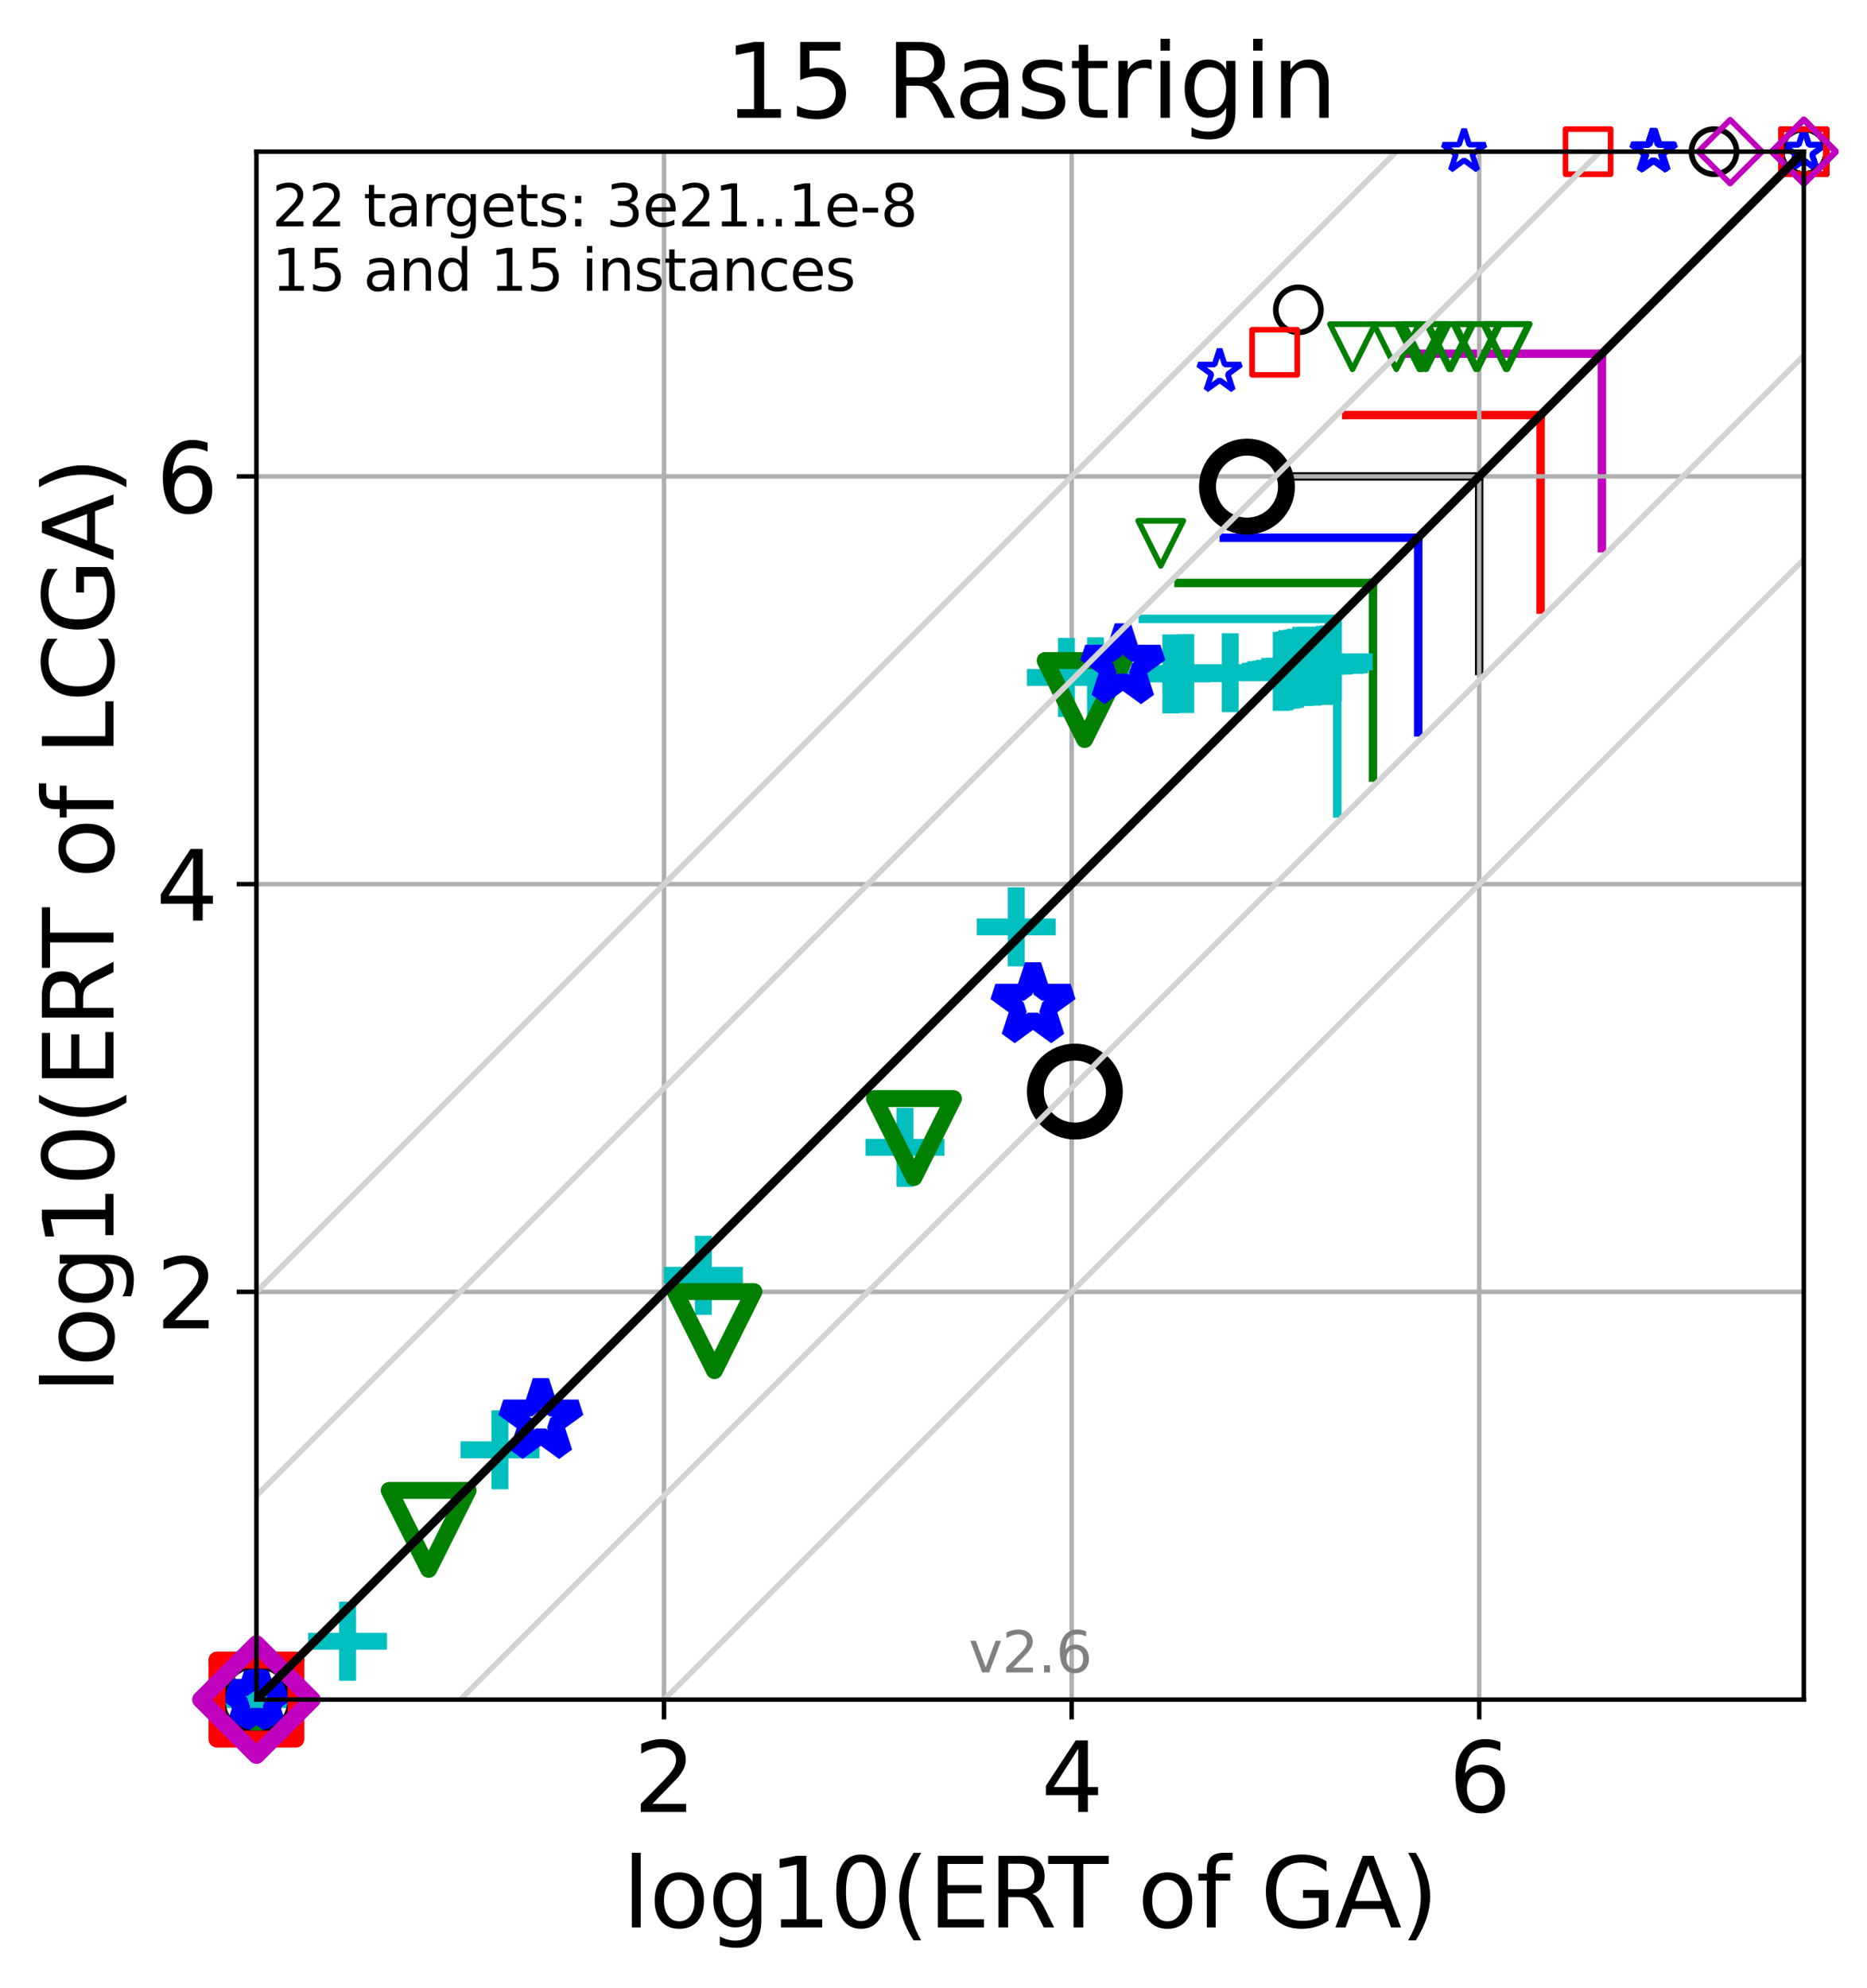 <?xml version="1.0" encoding="utf-8" standalone="no"?>
<!DOCTYPE svg PUBLIC "-//W3C//DTD SVG 1.1//EN"
  "http://www.w3.org/Graphics/SVG/1.1/DTD/svg11.dtd">
<svg xmlns:xlink="http://www.w3.org/1999/xlink" width="331.029pt" height="352.343pt" viewBox="0 0 331.029 352.343" xmlns="http://www.w3.org/2000/svg" version="1.1">
 <defs>
  <style type="text/css">*{stroke-linejoin: round; stroke-linecap: butt}</style>
 </defs>
 <g id="figure_1">
  <g id="patch_1">
   <path d="M 0 352.343 
L 331.029 352.343 
L 331.029 0 
L 0 0 
z
" style="fill: #ffffff"/>
  </g>
  <g id="axes_1">
   <g id="patch_2">
    <path d="M 45.469 301.237 
L 319.829 301.237 
L 319.829 26.877 
L 45.469 26.877 
z
" style="fill: #ffffff"/>
   </g>
   <g id="line2d_1">
    <path d="M 237.111 144.172 
L 237.111 109.692 
" clip-path="url(#p5c58dc69d6)" style="fill: none; stroke: #00bfbf; stroke-width: 1.5; stroke-linecap: square"/>
   </g>
   <g id="line2d_2">
    <path d="M 202.631 109.692 
L 237.111 109.692 
" clip-path="url(#p5c58dc69d6)" style="fill: none; stroke: #00bfbf; stroke-width: 1.5; stroke-linecap: square"/>
   </g>
   <g id="line2d_3">
    <path d="M 243.438 137.81 
L 243.438 103.329 
" clip-path="url(#p5c58dc69d6)" style="fill: none; stroke: #008000; stroke-width: 1.5; stroke-linecap: square"/>
   </g>
   <g id="line2d_4">
    <path d="M 208.958 103.329 
L 243.438 103.329 
" clip-path="url(#p5c58dc69d6)" style="fill: none; stroke: #008000; stroke-width: 1.5; stroke-linecap: square"/>
   </g>
   <g id="line2d_5">
    <path d="M 251.459 129.793 
L 251.459 95.313 
" clip-path="url(#p5c58dc69d6)" style="fill: none; stroke: #0000ff; stroke-width: 1.5; stroke-linecap: square"/>
   </g>
   <g id="line2d_6">
    <path d="M 216.979 95.313 
L 251.459 95.313 
" clip-path="url(#p5c58dc69d6)" style="fill: none; stroke: #0000ff; stroke-width: 1.5; stroke-linecap: square"/>
   </g>
   <g id="line2d_7">
    <path d="M 262.27 118.916 
L 262.27 84.436 
" clip-path="url(#p5c58dc69d6)" style="fill: none; stroke: #000000; stroke-width: 1.5; stroke-linecap: square"/>
   </g>
   <g id="line2d_8">
    <path d="M 227.79 84.436 
L 262.27 84.436 
" clip-path="url(#p5c58dc69d6)" style="fill: none; stroke: #000000; stroke-width: 1.5; stroke-linecap: square"/>
   </g>
   <g id="line2d_9">
    <path d="M 273.158 108.039 
L 273.158 73.559 
" clip-path="url(#p5c58dc69d6)" style="fill: none; stroke: #ff0000; stroke-width: 1.5; stroke-linecap: square"/>
   </g>
   <g id="line2d_10">
    <path d="M 238.678 73.559 
L 273.158 73.559 
" clip-path="url(#p5c58dc69d6)" style="fill: none; stroke: #ff0000; stroke-width: 1.5; stroke-linecap: square"/>
   </g>
   <g id="line2d_11">
    <path d="M 284.025 97.162 
L 284.025 62.681 
" clip-path="url(#p5c58dc69d6)" style="fill: none; stroke: #bf00bf; stroke-width: 1.5; stroke-linecap: square"/>
   </g>
   <g id="line2d_12">
    <path d="M 249.545 62.681 
L 284.025 62.681 
" clip-path="url(#p5c58dc69d6)" style="fill: none; stroke: #bf00bf; stroke-width: 1.5; stroke-linecap: square"/>
   </g>
   <g id="matplotlib.axis_1">
    <g id="xtick_1">
     <g id="line2d_13">
      <path d="M 117.736 301.237 
L 117.736 26.877 
" clip-path="url(#p5c58dc69d6)" style="fill: none; stroke: #b0b0b0; stroke-width: 0.8; stroke-linecap: square"/>
     </g>
     <g id="line2d_14">
      <defs>
       <path id="m29a056bf53" d="M 0 0 
L 0 3.5 
" style="stroke: #000000; stroke-width: 0.8"/>
      </defs>
      <g>
       <use xlink:href="#m29a056bf53" x="117.736" y="301.237" style="stroke: #000000; stroke-width: 0.8"/>
      </g>
     </g>
     <g id="text_1">
      <!-- 2 -->
      <g transform="translate(112.328 321.155)scale(0.17 -0.17)">
       <defs>
        <path id="DejaVuSans-32" d="M 1228 531 
L 3431 531 
L 3431 0 
L 469 0 
L 469 531 
Q 828 903 1448 1529 
Q 2069 2156 2228 2338 
Q 2531 2678 2651 2914 
Q 2772 3150 2772 3378 
Q 2772 3750 2511 3984 
Q 2250 4219 1831 4219 
Q 1534 4219 1204 4116 
Q 875 4013 500 3803 
L 500 4441 
Q 881 4594 1212 4672 
Q 1544 4750 1819 4750 
Q 2544 4750 2975 4387 
Q 3406 4025 3406 3419 
Q 3406 3131 3298 2873 
Q 3191 2616 2906 2266 
Q 2828 2175 2409 1742 
Q 1991 1309 1228 531 
z
" transform="scale(0.016)"/>
       </defs>
       <use xlink:href="#DejaVuSans-32"/>
      </g>
     </g>
    </g>
    <g id="xtick_2">
     <g id="line2d_15">
      <path d="M 190.003 301.237 
L 190.003 26.877 
" clip-path="url(#p5c58dc69d6)" style="fill: none; stroke: #b0b0b0; stroke-width: 0.8; stroke-linecap: square"/>
     </g>
     <g id="line2d_16">
      <g>
       <use xlink:href="#m29a056bf53" x="190.003" y="301.237" style="stroke: #000000; stroke-width: 0.8"/>
      </g>
     </g>
     <g id="text_2">
      <!-- 4 -->
      <g transform="translate(184.595 321.155)scale(0.17 -0.17)">
       <defs>
        <path id="DejaVuSans-34" d="M 2419 4116 
L 825 1625 
L 2419 1625 
L 2419 4116 
z
M 2253 4666 
L 3047 4666 
L 3047 1625 
L 3713 1625 
L 3713 1100 
L 3047 1100 
L 3047 0 
L 2419 0 
L 2419 1100 
L 313 1100 
L 313 1709 
L 2253 4666 
z
" transform="scale(0.016)"/>
       </defs>
       <use xlink:href="#DejaVuSans-34"/>
      </g>
     </g>
    </g>
    <g id="xtick_3">
     <g id="line2d_17">
      <path d="M 262.27 301.237 
L 262.27 26.877 
" clip-path="url(#p5c58dc69d6)" style="fill: none; stroke: #b0b0b0; stroke-width: 0.8; stroke-linecap: square"/>
     </g>
     <g id="line2d_18">
      <g>
       <use xlink:href="#m29a056bf53" x="262.27" y="301.237" style="stroke: #000000; stroke-width: 0.8"/>
      </g>
     </g>
     <g id="text_3">
      <!-- 6 -->
      <g transform="translate(256.862 321.155)scale(0.17 -0.17)">
       <defs>
        <path id="DejaVuSans-36" d="M 2113 2584 
Q 1688 2584 1439 2293 
Q 1191 2003 1191 1497 
Q 1191 994 1439 701 
Q 1688 409 2113 409 
Q 2538 409 2786 701 
Q 3034 994 3034 1497 
Q 3034 2003 2786 2293 
Q 2538 2584 2113 2584 
z
M 3366 4563 
L 3366 3988 
Q 3128 4100 2886 4159 
Q 2644 4219 2406 4219 
Q 1781 4219 1451 3797 
Q 1122 3375 1075 2522 
Q 1259 2794 1537 2939 
Q 1816 3084 2150 3084 
Q 2853 3084 3261 2657 
Q 3669 2231 3669 1497 
Q 3669 778 3244 343 
Q 2819 -91 2113 -91 
Q 1303 -91 875 529 
Q 447 1150 447 2328 
Q 447 3434 972 4092 
Q 1497 4750 2381 4750 
Q 2619 4750 2861 4703 
Q 3103 4656 3366 4563 
z
" transform="scale(0.016)"/>
       </defs>
       <use xlink:href="#DejaVuSans-36"/>
      </g>
     </g>
    </g>
    <g id="text_4">
     <!-- log10(ERT of GA) -->
     <g transform="translate(110.392 341.607)scale(0.17 -0.17)">
      <defs>
       <path id="DejaVuSans-6c" d="M 603 4863 
L 1178 4863 
L 1178 0 
L 603 0 
L 603 4863 
z
" transform="scale(0.016)"/>
       <path id="DejaVuSans-6f" d="M 1959 3097 
Q 1497 3097 1228 2736 
Q 959 2375 959 1747 
Q 959 1119 1226 758 
Q 1494 397 1959 397 
Q 2419 397 2687 759 
Q 2956 1122 2956 1747 
Q 2956 2369 2687 2733 
Q 2419 3097 1959 3097 
z
M 1959 3584 
Q 2709 3584 3137 3096 
Q 3566 2609 3566 1747 
Q 3566 888 3137 398 
Q 2709 -91 1959 -91 
Q 1206 -91 779 398 
Q 353 888 353 1747 
Q 353 2609 779 3096 
Q 1206 3584 1959 3584 
z
" transform="scale(0.016)"/>
       <path id="DejaVuSans-67" d="M 2906 1791 
Q 2906 2416 2648 2759 
Q 2391 3103 1925 3103 
Q 1463 3103 1205 2759 
Q 947 2416 947 1791 
Q 947 1169 1205 825 
Q 1463 481 1925 481 
Q 2391 481 2648 825 
Q 2906 1169 2906 1791 
z
M 3481 434 
Q 3481 -459 3084 -895 
Q 2688 -1331 1869 -1331 
Q 1566 -1331 1297 -1286 
Q 1028 -1241 775 -1147 
L 775 -588 
Q 1028 -725 1275 -790 
Q 1522 -856 1778 -856 
Q 2344 -856 2625 -561 
Q 2906 -266 2906 331 
L 2906 616 
Q 2728 306 2450 153 
Q 2172 0 1784 0 
Q 1141 0 747 490 
Q 353 981 353 1791 
Q 353 2603 747 3093 
Q 1141 3584 1784 3584 
Q 2172 3584 2450 3431 
Q 2728 3278 2906 2969 
L 2906 3500 
L 3481 3500 
L 3481 434 
z
" transform="scale(0.016)"/>
       <path id="DejaVuSans-31" d="M 794 531 
L 1825 531 
L 1825 4091 
L 703 3866 
L 703 4441 
L 1819 4666 
L 2450 4666 
L 2450 531 
L 3481 531 
L 3481 0 
L 794 0 
L 794 531 
z
" transform="scale(0.016)"/>
       <path id="DejaVuSans-30" d="M 2034 4250 
Q 1547 4250 1301 3770 
Q 1056 3291 1056 2328 
Q 1056 1369 1301 889 
Q 1547 409 2034 409 
Q 2525 409 2770 889 
Q 3016 1369 3016 2328 
Q 3016 3291 2770 3770 
Q 2525 4250 2034 4250 
z
M 2034 4750 
Q 2819 4750 3233 4129 
Q 3647 3509 3647 2328 
Q 3647 1150 3233 529 
Q 2819 -91 2034 -91 
Q 1250 -91 836 529 
Q 422 1150 422 2328 
Q 422 3509 836 4129 
Q 1250 4750 2034 4750 
z
" transform="scale(0.016)"/>
       <path id="DejaVuSans-28" d="M 1984 4856 
Q 1566 4138 1362 3434 
Q 1159 2731 1159 2009 
Q 1159 1288 1364 580 
Q 1569 -128 1984 -844 
L 1484 -844 
Q 1016 -109 783 600 
Q 550 1309 550 2009 
Q 550 2706 781 3412 
Q 1013 4119 1484 4856 
L 1984 4856 
z
" transform="scale(0.016)"/>
       <path id="DejaVuSans-45" d="M 628 4666 
L 3578 4666 
L 3578 4134 
L 1259 4134 
L 1259 2753 
L 3481 2753 
L 3481 2222 
L 1259 2222 
L 1259 531 
L 3634 531 
L 3634 0 
L 628 0 
L 628 4666 
z
" transform="scale(0.016)"/>
       <path id="DejaVuSans-52" d="M 2841 2188 
Q 3044 2119 3236 1894 
Q 3428 1669 3622 1275 
L 4263 0 
L 3584 0 
L 2988 1197 
Q 2756 1666 2539 1819 
Q 2322 1972 1947 1972 
L 1259 1972 
L 1259 0 
L 628 0 
L 628 4666 
L 2053 4666 
Q 2853 4666 3247 4331 
Q 3641 3997 3641 3322 
Q 3641 2881 3436 2590 
Q 3231 2300 2841 2188 
z
M 1259 4147 
L 1259 2491 
L 2053 2491 
Q 2509 2491 2742 2702 
Q 2975 2913 2975 3322 
Q 2975 3731 2742 3939 
Q 2509 4147 2053 4147 
L 1259 4147 
z
" transform="scale(0.016)"/>
       <path id="DejaVuSans-54" d="M -19 4666 
L 3928 4666 
L 3928 4134 
L 2272 4134 
L 2272 0 
L 1638 0 
L 1638 4134 
L -19 4134 
L -19 4666 
z
" transform="scale(0.016)"/>
       <path id="DejaVuSans-20" transform="scale(0.016)"/>
       <path id="DejaVuSans-66" d="M 2375 4863 
L 2375 4384 
L 1825 4384 
Q 1516 4384 1395 4259 
Q 1275 4134 1275 3809 
L 1275 3500 
L 2222 3500 
L 2222 3053 
L 1275 3053 
L 1275 0 
L 697 0 
L 697 3053 
L 147 3053 
L 147 3500 
L 697 3500 
L 697 3744 
Q 697 4328 969 4595 
Q 1241 4863 1831 4863 
L 2375 4863 
z
" transform="scale(0.016)"/>
       <path id="DejaVuSans-47" d="M 3809 666 
L 3809 1919 
L 2778 1919 
L 2778 2438 
L 4434 2438 
L 4434 434 
Q 4069 175 3628 42 
Q 3188 -91 2688 -91 
Q 1594 -91 976 548 
Q 359 1188 359 2328 
Q 359 3472 976 4111 
Q 1594 4750 2688 4750 
Q 3144 4750 3555 4637 
Q 3966 4525 4313 4306 
L 4313 3634 
Q 3963 3931 3569 4081 
Q 3175 4231 2741 4231 
Q 1884 4231 1454 3753 
Q 1025 3275 1025 2328 
Q 1025 1384 1454 906 
Q 1884 428 2741 428 
Q 3075 428 3337 486 
Q 3600 544 3809 666 
z
" transform="scale(0.016)"/>
       <path id="DejaVuSans-41" d="M 2188 4044 
L 1331 1722 
L 3047 1722 
L 2188 4044 
z
M 1831 4666 
L 2547 4666 
L 4325 0 
L 3669 0 
L 3244 1197 
L 1141 1197 
L 716 0 
L 50 0 
L 1831 4666 
z
" transform="scale(0.016)"/>
       <path id="DejaVuSans-29" d="M 513 4856 
L 1013 4856 
Q 1481 4119 1714 3412 
Q 1947 2706 1947 2009 
Q 1947 1309 1714 600 
Q 1481 -109 1013 -844 
L 513 -844 
Q 928 -128 1133 580 
Q 1338 1288 1338 2009 
Q 1338 2731 1133 3434 
Q 928 4138 513 4856 
z
" transform="scale(0.016)"/>
      </defs>
      <use xlink:href="#DejaVuSans-6c"/>
      <use xlink:href="#DejaVuSans-6f" x="27.783"/>
      <use xlink:href="#DejaVuSans-67" x="88.965"/>
      <use xlink:href="#DejaVuSans-31" x="152.441"/>
      <use xlink:href="#DejaVuSans-30" x="216.064"/>
      <use xlink:href="#DejaVuSans-28" x="279.688"/>
      <use xlink:href="#DejaVuSans-45" x="318.701"/>
      <use xlink:href="#DejaVuSans-52" x="381.885"/>
      <use xlink:href="#DejaVuSans-54" x="444.117"/>
      <use xlink:href="#DejaVuSans-20" x="505.201"/>
      <use xlink:href="#DejaVuSans-6f" x="536.988"/>
      <use xlink:href="#DejaVuSans-66" x="598.17"/>
      <use xlink:href="#DejaVuSans-20" x="633.375"/>
      <use xlink:href="#DejaVuSans-47" x="665.162"/>
      <use xlink:href="#DejaVuSans-41" x="742.652"/>
      <use xlink:href="#DejaVuSans-29" x="811.061"/>
     </g>
    </g>
   </g>
   <g id="matplotlib.axis_2">
    <g id="ytick_1">
     <g id="line2d_19">
      <path d="M 45.469 228.97 
L 319.829 228.97 
" clip-path="url(#p5c58dc69d6)" style="fill: none; stroke: #b0b0b0; stroke-width: 0.8; stroke-linecap: square"/>
     </g>
     <g id="line2d_20">
      <defs>
       <path id="m123ab2763f" d="M 0 0 
L -3.5 0 
" style="stroke: #000000; stroke-width: 0.8"/>
      </defs>
      <g>
       <use xlink:href="#m123ab2763f" x="45.469" y="228.97" style="stroke: #000000; stroke-width: 0.8"/>
      </g>
     </g>
     <g id="text_5">
      <!-- 2 -->
      <g transform="translate(27.653 235.429)scale(0.17 -0.17)">
       <use xlink:href="#DejaVuSans-32"/>
      </g>
     </g>
    </g>
    <g id="ytick_2">
     <g id="line2d_21">
      <path d="M 45.469 156.703 
L 319.829 156.703 
" clip-path="url(#p5c58dc69d6)" style="fill: none; stroke: #b0b0b0; stroke-width: 0.8; stroke-linecap: square"/>
     </g>
     <g id="line2d_22">
      <g>
       <use xlink:href="#m123ab2763f" x="45.469" y="156.703" style="stroke: #000000; stroke-width: 0.8"/>
      </g>
     </g>
     <g id="text_6">
      <!-- 4 -->
      <g transform="translate(27.653 163.162)scale(0.17 -0.17)">
       <use xlink:href="#DejaVuSans-34"/>
      </g>
     </g>
    </g>
    <g id="ytick_3">
     <g id="line2d_23">
      <path d="M 45.469 84.436 
L 319.829 84.436 
" clip-path="url(#p5c58dc69d6)" style="fill: none; stroke: #b0b0b0; stroke-width: 0.8; stroke-linecap: square"/>
     </g>
     <g id="line2d_24">
      <g>
       <use xlink:href="#m123ab2763f" x="45.469" y="84.436" style="stroke: #000000; stroke-width: 0.8"/>
      </g>
     </g>
     <g id="text_7">
      <!-- 6 -->
      <g transform="translate(27.653 90.895)scale(0.17 -0.17)">
       <use xlink:href="#DejaVuSans-36"/>
      </g>
     </g>
    </g>
    <g id="text_8">
     <!-- log10(ERT of LCGA) -->
     <g transform="translate(20.117 246.985)rotate(-90)scale(0.17 -0.17)">
      <defs>
       <path id="DejaVuSans-4c" d="M 628 4666 
L 1259 4666 
L 1259 531 
L 3531 531 
L 3531 0 
L 628 0 
L 628 4666 
z
" transform="scale(0.016)"/>
       <path id="DejaVuSans-43" d="M 4122 4306 
L 4122 3641 
Q 3803 3938 3442 4084 
Q 3081 4231 2675 4231 
Q 1875 4231 1450 3742 
Q 1025 3253 1025 2328 
Q 1025 1406 1450 917 
Q 1875 428 2675 428 
Q 3081 428 3442 575 
Q 3803 722 4122 1019 
L 4122 359 
Q 3791 134 3420 21 
Q 3050 -91 2638 -91 
Q 1578 -91 968 557 
Q 359 1206 359 2328 
Q 359 3453 968 4101 
Q 1578 4750 2638 4750 
Q 3056 4750 3426 4639 
Q 3797 4528 4122 4306 
z
" transform="scale(0.016)"/>
      </defs>
      <use xlink:href="#DejaVuSans-6c"/>
      <use xlink:href="#DejaVuSans-6f" x="27.783"/>
      <use xlink:href="#DejaVuSans-67" x="88.965"/>
      <use xlink:href="#DejaVuSans-31" x="152.441"/>
      <use xlink:href="#DejaVuSans-30" x="216.064"/>
      <use xlink:href="#DejaVuSans-28" x="279.688"/>
      <use xlink:href="#DejaVuSans-45" x="318.701"/>
      <use xlink:href="#DejaVuSans-52" x="381.885"/>
      <use xlink:href="#DejaVuSans-54" x="444.117"/>
      <use xlink:href="#DejaVuSans-20" x="505.201"/>
      <use xlink:href="#DejaVuSans-6f" x="536.988"/>
      <use xlink:href="#DejaVuSans-66" x="598.17"/>
      <use xlink:href="#DejaVuSans-20" x="633.375"/>
      <use xlink:href="#DejaVuSans-4c" x="665.162"/>
      <use xlink:href="#DejaVuSans-43" x="720.875"/>
      <use xlink:href="#DejaVuSans-47" x="790.699"/>
      <use xlink:href="#DejaVuSans-41" x="868.189"/>
      <use xlink:href="#DejaVuSans-29" x="936.598"/>
     </g>
    </g>
   </g>
   <g id="line2d_25">
    <defs>
     <path id="ma60e5212d4" d="M -7 0 
L 7 0 
M 0 7 
L 0 -7 
" style="stroke: #00bfbf; stroke-width: 3"/>
    </defs>
    <g>
     <use xlink:href="#ma60e5212d4" x="45.469" y="301.237" style="fill-opacity: 0; stroke: #00bfbf; stroke-width: 3"/>
     <use xlink:href="#ma60e5212d4" x="61.626" y="290.892" style="fill-opacity: 0; stroke: #00bfbf; stroke-width: 3"/>
     <use xlink:href="#ma60e5212d4" x="88.648" y="256.962" style="fill-opacity: 0; stroke: #00bfbf; stroke-width: 3"/>
     <use xlink:href="#ma60e5212d4" x="124.708" y="226.039" style="fill-opacity: 0; stroke: #00bfbf; stroke-width: 3"/>
     <use xlink:href="#ma60e5212d4" x="160.46" y="203.346" style="fill-opacity: 0; stroke: #00bfbf; stroke-width: 3"/>
     <use xlink:href="#ma60e5212d4" x="180.183" y="164.283" style="fill-opacity: 0; stroke: #00bfbf; stroke-width: 3"/>
     <use xlink:href="#ma60e5212d4" x="189.082" y="120.069" style="fill-opacity: 0; stroke: #00bfbf; stroke-width: 3"/>
     <use xlink:href="#ma60e5212d4" x="194.237" y="119.964" style="fill-opacity: 0; stroke: #00bfbf; stroke-width: 3"/>
     <use xlink:href="#ma60e5212d4" x="207.597" y="119.443" style="fill-opacity: 0; stroke: #00bfbf; stroke-width: 3"/>
     <use xlink:href="#ma60e5212d4" x="210.244" y="119.379" style="fill-opacity: 0; stroke: #00bfbf; stroke-width: 3"/>
     <use xlink:href="#ma60e5212d4" x="218.122" y="119.228" style="fill-opacity: 0; stroke: #00bfbf; stroke-width: 3"/>
     <use xlink:href="#ma60e5212d4" x="227.167" y="118.993" style="fill-opacity: 0; stroke: #00bfbf; stroke-width: 3"/>
     <use xlink:href="#ma60e5212d4" x="227.781" y="118.905" style="fill-opacity: 0; stroke: #00bfbf; stroke-width: 3"/>
     <use xlink:href="#ma60e5212d4" x="228.198" y="118.686" style="fill-opacity: 0; stroke: #00bfbf; stroke-width: 3"/>
     <use xlink:href="#ma60e5212d4" x="229.102" y="118.578" style="fill-opacity: 0; stroke: #00bfbf; stroke-width: 3"/>
     <use xlink:href="#ma60e5212d4" x="229.675" y="118.449" style="fill-opacity: 0; stroke: #00bfbf; stroke-width: 3"/>
     <use xlink:href="#ma60e5212d4" x="230.61" y="118.115" style="fill-opacity: 0; stroke: #00bfbf; stroke-width: 3"/>
     <use xlink:href="#ma60e5212d4" x="231.435" y="118.1" style="fill-opacity: 0; stroke: #00bfbf; stroke-width: 3"/>
     <use xlink:href="#ma60e5212d4" x="232.783" y="118.054" style="fill-opacity: 0; stroke: #00bfbf; stroke-width: 3"/>
     <use xlink:href="#ma60e5212d4" x="234.817" y="117.936" style="fill-opacity: 0; stroke: #00bfbf; stroke-width: 3"/>
     <use xlink:href="#ma60e5212d4" x="235.579" y="117.842" style="fill-opacity: 0; stroke: #00bfbf; stroke-width: 3"/>
     <use xlink:href="#ma60e5212d4" x="236.394" y="117.309" style="fill-opacity: 0; stroke: #00bfbf; stroke-width: 3"/>
    </g>
   </g>
   <g id="line2d_26">
    <defs>
     <path id="m1c4e9f4793" d="M -0 7 
L 7 -7 
L -7 -7 
z
" style="stroke: #008000; stroke-width: 3; stroke-linejoin: miter"/>
    </defs>
    <g>
     <use xlink:href="#m1c4e9f4793" x="45.469" y="301.237" style="fill-opacity: 0; stroke: #008000; stroke-width: 3; stroke-linejoin: miter"/>
     <use xlink:href="#m1c4e9f4793" x="76.005" y="271.156" style="fill-opacity: 0; stroke: #008000; stroke-width: 3; stroke-linejoin: miter"/>
     <use xlink:href="#m1c4e9f4793" x="126.673" y="235.925" style="fill-opacity: 0; stroke: #008000; stroke-width: 3; stroke-linejoin: miter"/>
     <use xlink:href="#m1c4e9f4793" x="162.045" y="201.707" style="fill-opacity: 0; stroke: #008000; stroke-width: 3; stroke-linejoin: miter"/>
     <use xlink:href="#m1c4e9f4793" x="192.309" y="124.074" style="fill-opacity: 0; stroke: #008000; stroke-width: 3; stroke-linejoin: miter"/>
    </g>
   </g>
   <g id="line2d_27">
    <defs>
     <path id="ma30e788aaa" d="M -0 4 
L 4 -4 
L -4 -4 
z
" style="stroke: #008000; stroke-linejoin: miter"/>
    </defs>
    <g>
     <use xlink:href="#ma30e788aaa" x="205.811" y="96.299" style="fill-opacity: 0; stroke: #008000; stroke-linejoin: miter"/>
     <use xlink:href="#ma30e788aaa" x="239.81" y="61.451" style="fill-opacity: 0; stroke: #008000; stroke-linejoin: miter"/>
     <use xlink:href="#ma30e788aaa" x="247.59" y="61.451" style="fill-opacity: 0; stroke: #008000; stroke-linejoin: miter"/>
     <use xlink:href="#ma30e788aaa" x="251.644" y="61.441" style="fill-opacity: 0; stroke: #008000; stroke-linejoin: miter"/>
     <use xlink:href="#ma30e788aaa" x="251.773" y="61.439" style="fill-opacity: 0; stroke: #008000; stroke-linejoin: miter"/>
     <use xlink:href="#ma30e788aaa" x="252.028" y="61.435" style="fill-opacity: 0; stroke: #008000; stroke-linejoin: miter"/>
     <use xlink:href="#ma30e788aaa" x="252.177" y="61.435" style="fill-opacity: 0; stroke: #008000; stroke-linejoin: miter"/>
     <use xlink:href="#ma30e788aaa" x="252.716" y="61.43" style="fill-opacity: 0; stroke: #008000; stroke-linejoin: miter"/>
     <use xlink:href="#ma30e788aaa" x="252.908" y="61.43" style="fill-opacity: 0; stroke: #008000; stroke-linejoin: miter"/>
     <use xlink:href="#ma30e788aaa" x="256.925" y="61.43" style="fill-opacity: 0; stroke: #008000; stroke-linejoin: miter"/>
     <use xlink:href="#ma30e788aaa" x="257.262" y="61.428" style="fill-opacity: 0; stroke: #008000; stroke-linejoin: miter"/>
     <use xlink:href="#ma30e788aaa" x="261.671" y="61.428" style="fill-opacity: 0; stroke: #008000; stroke-linejoin: miter"/>
     <use xlink:href="#ma30e788aaa" x="262.022" y="61.428" style="fill-opacity: 0; stroke: #008000; stroke-linejoin: miter"/>
     <use xlink:href="#ma30e788aaa" x="266.977" y="61.428" style="fill-opacity: 0; stroke: #008000; stroke-linejoin: miter"/>
     <use xlink:href="#ma30e788aaa" x="267.063" y="61.428" style="fill-opacity: 0; stroke: #008000; stroke-linejoin: miter"/>
     <use xlink:href="#ma30e788aaa" x="267.123" y="61.425" style="fill-opacity: 0; stroke: #008000; stroke-linejoin: miter"/>
     <use xlink:href="#ma30e788aaa" x="267.248" y="61.425" style="fill-opacity: 0; stroke: #008000; stroke-linejoin: miter"/>
    </g>
   </g>
   <g id="line2d_28">
    <defs>
     <path id="m1610cfafc4" d="M 0 -7 
L -1.572 -2.163 
L -6.657 -2.163 
L -2.543 0.826 
L -4.114 5.663 
L -0 2.674 
L 4.114 5.663 
L 2.543 0.826 
L 6.657 -2.163 
L 1.572 -2.163 
z
" style="stroke: #0000ff; stroke-width: 3; stroke-linejoin: bevel"/>
    </defs>
    <g>
     <use xlink:href="#m1610cfafc4" x="45.469" y="301.237" style="fill-opacity: 0; stroke: #0000ff; stroke-width: 3; stroke-linejoin: bevel"/>
     <use xlink:href="#m1610cfafc4" x="95.898" y="251.718" style="fill-opacity: 0; stroke: #0000ff; stroke-width: 3; stroke-linejoin: bevel"/>
     <use xlink:href="#m1610cfafc4" x="183.155" y="178.022" style="fill-opacity: 0; stroke: #0000ff; stroke-width: 3; stroke-linejoin: bevel"/>
     <use xlink:href="#m1610cfafc4" x="199.083" y="117.935" style="fill-opacity: 0; stroke: #0000ff; stroke-width: 3; stroke-linejoin: bevel"/>
    </g>
   </g>
   <g id="line2d_29">
    <defs>
     <path id="me91ae52d91" d="M 0 -4 
L -0.898 -1.236 
L -3.804 -1.236 
L -1.453 0.472 
L -2.351 3.236 
L -0 1.528 
L 2.351 3.236 
L 1.453 0.472 
L 3.804 -1.236 
L 0.898 -1.236 
z
" style="stroke: #0000ff; stroke-linejoin: bevel"/>
    </defs>
    <g>
     <use xlink:href="#me91ae52d91" x="216.245" y="65.85" style="fill-opacity: 0; stroke: #0000ff; stroke-linejoin: bevel"/>
    </g>
   </g>
   <g id="line2d_30">
    <g>
     <use xlink:href="#me91ae52d91" x="259.591" y="26.877" style="fill-opacity: 0; stroke: #0000ff; stroke-linejoin: bevel"/>
     <use xlink:href="#me91ae52d91" x="293.023" y="26.877" style="fill-opacity: 0; stroke: #0000ff; stroke-linejoin: bevel"/>
     <use xlink:href="#me91ae52d91" x="293.038" y="26.877" style="fill-opacity: 0; stroke: #0000ff; stroke-linejoin: bevel"/>
     <use xlink:href="#me91ae52d91" x="293.071" y="26.877" style="fill-opacity: 0; stroke: #0000ff; stroke-linejoin: bevel"/>
     <use xlink:href="#me91ae52d91" x="293.085" y="26.877" style="fill-opacity: 0; stroke: #0000ff; stroke-linejoin: bevel"/>
     <use xlink:href="#me91ae52d91" x="293.097" y="26.877" style="fill-opacity: 0; stroke: #0000ff; stroke-linejoin: bevel"/>
     <use xlink:href="#me91ae52d91" x="293.102" y="26.877" style="fill-opacity: 0; stroke: #0000ff; stroke-linejoin: bevel"/>
     <use xlink:href="#me91ae52d91" x="293.127" y="26.877" style="fill-opacity: 0; stroke: #0000ff; stroke-linejoin: bevel"/>
     <use xlink:href="#me91ae52d91" x="293.152" y="26.877" style="fill-opacity: 0; stroke: #0000ff; stroke-linejoin: bevel"/>
     <use xlink:href="#me91ae52d91" x="293.163" y="26.877" style="fill-opacity: 0; stroke: #0000ff; stroke-linejoin: bevel"/>
     <use xlink:href="#me91ae52d91" x="293.188" y="26.877" style="fill-opacity: 0; stroke: #0000ff; stroke-linejoin: bevel"/>
     <use xlink:href="#me91ae52d91" x="293.194" y="26.877" style="fill-opacity: 0; stroke: #0000ff; stroke-linejoin: bevel"/>
     <use xlink:href="#me91ae52d91" x="293.226" y="26.877" style="fill-opacity: 0; stroke: #0000ff; stroke-linejoin: bevel"/>
     <use xlink:href="#me91ae52d91" x="293.399" y="26.877" style="fill-opacity: 0; stroke: #0000ff; stroke-linejoin: bevel"/>
    </g>
   </g>
   <g id="line2d_31">
    <g>
     <use xlink:href="#me91ae52d91" x="319.829" y="26.877" style="fill-opacity: 0; stroke: #0000ff; stroke-linejoin: bevel"/>
     <use xlink:href="#me91ae52d91" x="319.829" y="26.877" style="fill-opacity: 0; stroke: #0000ff; stroke-linejoin: bevel"/>
     <use xlink:href="#me91ae52d91" x="319.829" y="26.877" style="fill-opacity: 0; stroke: #0000ff; stroke-linejoin: bevel"/>
    </g>
   </g>
   <g id="line2d_32">
    <defs>
     <path id="mdd1d7b4bbd" d="M 0 7 
C 1.856 7 3.637 6.262 4.95 4.95 
C 6.262 3.637 7 1.856 7 0 
C 7 -1.856 6.262 -3.637 4.95 -4.95 
C 3.637 -6.262 1.856 -7 0 -7 
C -1.856 -7 -3.637 -6.262 -4.95 -4.95 
C -6.262 -3.637 -7 -1.856 -7 0 
C -7 1.856 -6.262 3.637 -4.95 4.95 
C -3.637 6.262 -1.856 7 0 7 
z
" style="stroke: #000000; stroke-width: 3"/>
    </defs>
    <g>
     <use xlink:href="#mdd1d7b4bbd" x="45.469" y="301.237" style="fill-opacity: 0; stroke: #000000; stroke-width: 3"/>
     <use xlink:href="#mdd1d7b4bbd" x="190.579" y="193.466" style="fill-opacity: 0; stroke: #000000; stroke-width: 3"/>
     <use xlink:href="#mdd1d7b4bbd" x="221.094" y="86.248" style="fill-opacity: 0; stroke: #000000; stroke-width: 3"/>
    </g>
   </g>
   <g id="line2d_33">
    <defs>
     <path id="m978104a146" d="M 0 4 
C 1.061 4 2.078 3.579 2.828 2.828 
C 3.579 2.078 4 1.061 4 0 
C 4 -1.061 3.579 -2.078 2.828 -2.828 
C 2.078 -3.579 1.061 -4 0 -4 
C -1.061 -4 -2.078 -3.579 -2.828 -2.828 
C -3.579 -2.078 -4 -1.061 -4 0 
C -4 1.061 -3.579 2.078 -2.828 2.828 
C -2.078 3.579 -1.061 4 0 4 
z
" style="stroke: #000000"/>
    </defs>
    <g>
     <use xlink:href="#m978104a146" x="230.208" y="54.912" style="fill-opacity: 0; stroke: #000000"/>
    </g>
   </g>
   <g id="line2d_34">
    <g>
     <use xlink:href="#m978104a146" x="303.902" y="26.877" style="fill-opacity: 0; stroke: #000000"/>
    </g>
   </g>
   <g id="line2d_35">
    <g>
     <use xlink:href="#m978104a146" x="319.829" y="26.877" style="fill-opacity: 0; stroke: #000000"/>
     <use xlink:href="#m978104a146" x="319.829" y="26.877" style="fill-opacity: 0; stroke: #000000"/>
     <use xlink:href="#m978104a146" x="319.829" y="26.877" style="fill-opacity: 0; stroke: #000000"/>
     <use xlink:href="#m978104a146" x="319.829" y="26.877" style="fill-opacity: 0; stroke: #000000"/>
     <use xlink:href="#m978104a146" x="319.829" y="26.877" style="fill-opacity: 0; stroke: #000000"/>
     <use xlink:href="#m978104a146" x="319.829" y="26.877" style="fill-opacity: 0; stroke: #000000"/>
     <use xlink:href="#m978104a146" x="319.829" y="26.877" style="fill-opacity: 0; stroke: #000000"/>
     <use xlink:href="#m978104a146" x="319.829" y="26.877" style="fill-opacity: 0; stroke: #000000"/>
     <use xlink:href="#m978104a146" x="319.829" y="26.877" style="fill-opacity: 0; stroke: #000000"/>
     <use xlink:href="#m978104a146" x="319.829" y="26.877" style="fill-opacity: 0; stroke: #000000"/>
     <use xlink:href="#m978104a146" x="319.829" y="26.877" style="fill-opacity: 0; stroke: #000000"/>
     <use xlink:href="#m978104a146" x="319.829" y="26.877" style="fill-opacity: 0; stroke: #000000"/>
     <use xlink:href="#m978104a146" x="319.829" y="26.877" style="fill-opacity: 0; stroke: #000000"/>
     <use xlink:href="#m978104a146" x="319.829" y="26.877" style="fill-opacity: 0; stroke: #000000"/>
     <use xlink:href="#m978104a146" x="319.829" y="26.877" style="fill-opacity: 0; stroke: #000000"/>
     <use xlink:href="#m978104a146" x="319.829" y="26.877" style="fill-opacity: 0; stroke: #000000"/>
     <use xlink:href="#m978104a146" x="319.829" y="26.877" style="fill-opacity: 0; stroke: #000000"/>
    </g>
   </g>
   <g id="line2d_36">
    <defs>
     <path id="m4cb1ba0d7f" d="M -7 7 
L 7 7 
L 7 -7 
L -7 -7 
z
" style="stroke: #ff0000; stroke-width: 3; stroke-linejoin: miter"/>
    </defs>
    <g>
     <use xlink:href="#m4cb1ba0d7f" x="45.469" y="301.237" style="fill-opacity: 0; stroke: #ff0000; stroke-width: 3; stroke-linejoin: miter"/>
    </g>
   </g>
   <g id="line2d_37">
    <defs>
     <path id="m09a94efc20" d="M -4 4 
L 4 4 
L 4 -4 
L -4 -4 
z
" style="stroke: #ff0000; stroke-linejoin: miter"/>
    </defs>
    <g>
     <use xlink:href="#m09a94efc20" x="226.007" y="62.441" style="fill-opacity: 0; stroke: #ff0000; stroke-linejoin: miter"/>
    </g>
   </g>
   <g id="line2d_38">
    <g>
     <use xlink:href="#m09a94efc20" x="281.571" y="26.877" style="fill-opacity: 0; stroke: #ff0000; stroke-linejoin: miter"/>
    </g>
   </g>
   <g id="line2d_39">
    <g>
     <use xlink:href="#m09a94efc20" x="319.829" y="26.877" style="fill-opacity: 0; stroke: #ff0000; stroke-linejoin: miter"/>
     <use xlink:href="#m09a94efc20" x="319.829" y="26.877" style="fill-opacity: 0; stroke: #ff0000; stroke-linejoin: miter"/>
     <use xlink:href="#m09a94efc20" x="319.829" y="26.877" style="fill-opacity: 0; stroke: #ff0000; stroke-linejoin: miter"/>
     <use xlink:href="#m09a94efc20" x="319.829" y="26.877" style="fill-opacity: 0; stroke: #ff0000; stroke-linejoin: miter"/>
     <use xlink:href="#m09a94efc20" x="319.829" y="26.877" style="fill-opacity: 0; stroke: #ff0000; stroke-linejoin: miter"/>
     <use xlink:href="#m09a94efc20" x="319.829" y="26.877" style="fill-opacity: 0; stroke: #ff0000; stroke-linejoin: miter"/>
     <use xlink:href="#m09a94efc20" x="319.829" y="26.877" style="fill-opacity: 0; stroke: #ff0000; stroke-linejoin: miter"/>
     <use xlink:href="#m09a94efc20" x="319.829" y="26.877" style="fill-opacity: 0; stroke: #ff0000; stroke-linejoin: miter"/>
     <use xlink:href="#m09a94efc20" x="319.829" y="26.877" style="fill-opacity: 0; stroke: #ff0000; stroke-linejoin: miter"/>
     <use xlink:href="#m09a94efc20" x="319.829" y="26.877" style="fill-opacity: 0; stroke: #ff0000; stroke-linejoin: miter"/>
     <use xlink:href="#m09a94efc20" x="319.829" y="26.877" style="fill-opacity: 0; stroke: #ff0000; stroke-linejoin: miter"/>
     <use xlink:href="#m09a94efc20" x="319.829" y="26.877" style="fill-opacity: 0; stroke: #ff0000; stroke-linejoin: miter"/>
     <use xlink:href="#m09a94efc20" x="319.829" y="26.877" style="fill-opacity: 0; stroke: #ff0000; stroke-linejoin: miter"/>
     <use xlink:href="#m09a94efc20" x="319.829" y="26.877" style="fill-opacity: 0; stroke: #ff0000; stroke-linejoin: miter"/>
     <use xlink:href="#m09a94efc20" x="319.829" y="26.877" style="fill-opacity: 0; stroke: #ff0000; stroke-linejoin: miter"/>
     <use xlink:href="#m09a94efc20" x="319.829" y="26.877" style="fill-opacity: 0; stroke: #ff0000; stroke-linejoin: miter"/>
     <use xlink:href="#m09a94efc20" x="319.829" y="26.877" style="fill-opacity: 0; stroke: #ff0000; stroke-linejoin: miter"/>
     <use xlink:href="#m09a94efc20" x="319.829" y="26.877" style="fill-opacity: 0; stroke: #ff0000; stroke-linejoin: miter"/>
     <use xlink:href="#m09a94efc20" x="319.829" y="26.877" style="fill-opacity: 0; stroke: #ff0000; stroke-linejoin: miter"/>
    </g>
   </g>
   <g id="line2d_40">
    <defs>
     <path id="m7ca6ef613c" d="M 0 9.899 
L 9.899 0 
L 0 -9.899 
L -9.899 0 
z
" style="stroke: #bf00bf; stroke-width: 3; stroke-linejoin: miter"/>
    </defs>
    <g>
     <use xlink:href="#m7ca6ef613c" x="45.469" y="301.237" style="fill-opacity: 0; stroke: #bf00bf; stroke-width: 3; stroke-linejoin: miter"/>
    </g>
   </g>
   <g id="line2d_41">
    <defs>
     <path id="ma98f8e6c7c" d="M 0 5.657 
L 5.657 0 
L 0 -5.657 
L -5.657 0 
z
" style="stroke: #bf00bf; stroke-linejoin: miter"/>
    </defs>
    <g>
     <use xlink:href="#ma98f8e6c7c" x="306.764" y="26.877" style="fill-opacity: 0; stroke: #bf00bf; stroke-linejoin: miter"/>
    </g>
   </g>
   <g id="line2d_42">
    <g>
     <use xlink:href="#ma98f8e6c7c" x="319.829" y="26.877" style="fill-opacity: 0; stroke: #bf00bf; stroke-linejoin: miter"/>
     <use xlink:href="#ma98f8e6c7c" x="319.829" y="26.877" style="fill-opacity: 0; stroke: #bf00bf; stroke-linejoin: miter"/>
     <use xlink:href="#ma98f8e6c7c" x="319.829" y="26.877" style="fill-opacity: 0; stroke: #bf00bf; stroke-linejoin: miter"/>
     <use xlink:href="#ma98f8e6c7c" x="319.829" y="26.877" style="fill-opacity: 0; stroke: #bf00bf; stroke-linejoin: miter"/>
     <use xlink:href="#ma98f8e6c7c" x="319.829" y="26.877" style="fill-opacity: 0; stroke: #bf00bf; stroke-linejoin: miter"/>
     <use xlink:href="#ma98f8e6c7c" x="319.829" y="26.877" style="fill-opacity: 0; stroke: #bf00bf; stroke-linejoin: miter"/>
     <use xlink:href="#ma98f8e6c7c" x="319.829" y="26.877" style="fill-opacity: 0; stroke: #bf00bf; stroke-linejoin: miter"/>
     <use xlink:href="#ma98f8e6c7c" x="319.829" y="26.877" style="fill-opacity: 0; stroke: #bf00bf; stroke-linejoin: miter"/>
     <use xlink:href="#ma98f8e6c7c" x="319.829" y="26.877" style="fill-opacity: 0; stroke: #bf00bf; stroke-linejoin: miter"/>
     <use xlink:href="#ma98f8e6c7c" x="319.829" y="26.877" style="fill-opacity: 0; stroke: #bf00bf; stroke-linejoin: miter"/>
     <use xlink:href="#ma98f8e6c7c" x="319.829" y="26.877" style="fill-opacity: 0; stroke: #bf00bf; stroke-linejoin: miter"/>
     <use xlink:href="#ma98f8e6c7c" x="319.829" y="26.877" style="fill-opacity: 0; stroke: #bf00bf; stroke-linejoin: miter"/>
     <use xlink:href="#ma98f8e6c7c" x="319.829" y="26.877" style="fill-opacity: 0; stroke: #bf00bf; stroke-linejoin: miter"/>
     <use xlink:href="#ma98f8e6c7c" x="319.829" y="26.877" style="fill-opacity: 0; stroke: #bf00bf; stroke-linejoin: miter"/>
     <use xlink:href="#ma98f8e6c7c" x="319.829" y="26.877" style="fill-opacity: 0; stroke: #bf00bf; stroke-linejoin: miter"/>
     <use xlink:href="#ma98f8e6c7c" x="319.829" y="26.877" style="fill-opacity: 0; stroke: #bf00bf; stroke-linejoin: miter"/>
     <use xlink:href="#ma98f8e6c7c" x="319.829" y="26.877" style="fill-opacity: 0; stroke: #bf00bf; stroke-linejoin: miter"/>
     <use xlink:href="#ma98f8e6c7c" x="319.829" y="26.877" style="fill-opacity: 0; stroke: #bf00bf; stroke-linejoin: miter"/>
     <use xlink:href="#ma98f8e6c7c" x="319.829" y="26.877" style="fill-opacity: 0; stroke: #bf00bf; stroke-linejoin: miter"/>
     <use xlink:href="#ma98f8e6c7c" x="319.829" y="26.877" style="fill-opacity: 0; stroke: #bf00bf; stroke-linejoin: miter"/>
    </g>
   </g>
   <g id="line2d_43">
    <path d="M 45.469 301.237 
L 319.829 26.877 
" clip-path="url(#p5c58dc69d6)" style="fill: none; stroke: #000000; stroke-width: 1.5; stroke-linecap: square"/>
   </g>
   <g id="line2d_44">
    <path d="M 81.603 301.237 
L 332.029 50.811 
" clip-path="url(#p5c58dc69d6)" style="fill: none; stroke: #d3d3d3; stroke-linecap: square"/>
   </g>
   <g id="line2d_45">
    <path d="M 117.736 301.237 
L 332.029 86.944 
" clip-path="url(#p5c58dc69d6)" style="fill: none; stroke: #d3d3d3; stroke-linecap: square"/>
   </g>
   <g id="line2d_46">
    <path d="M 45.469 265.104 
L 311.573 -1 
" clip-path="url(#p5c58dc69d6)" style="fill: none; stroke: #d3d3d3; stroke-linecap: square"/>
   </g>
   <g id="line2d_47">
    <path d="M 45.469 228.97 
L 275.439 -1 
" clip-path="url(#p5c58dc69d6)" style="fill: none; stroke: #d3d3d3; stroke-linecap: square"/>
   </g>
   <g id="patch_3">
    <path d="M 45.469 301.237 
L 45.469 26.877 
" style="fill: none; stroke: #000000; stroke-width: 0.8; stroke-linejoin: miter; stroke-linecap: square"/>
   </g>
   <g id="patch_4">
    <path d="M 319.829 301.237 
L 319.829 26.877 
" style="fill: none; stroke: #000000; stroke-width: 0.8; stroke-linejoin: miter; stroke-linecap: square"/>
   </g>
   <g id="patch_5">
    <path d="M 45.469 301.237 
L 319.829 301.237 
" style="fill: none; stroke: #000000; stroke-width: 0.8; stroke-linejoin: miter; stroke-linecap: square"/>
   </g>
   <g id="patch_6">
    <path d="M 45.469 26.877 
L 319.829 26.877 
" style="fill: none; stroke: #000000; stroke-width: 0.8; stroke-linejoin: miter; stroke-linecap: square"/>
   </g>
   <g id="text_9">
    <!-- 22 targets: 3e21..1e-8 -->
    <g transform="translate(48.213 40.115)scale(0.102 -0.102)">
     <defs>
      <path id="DejaVuSans-74" d="M 1172 4494 
L 1172 3500 
L 2356 3500 
L 2356 3053 
L 1172 3053 
L 1172 1153 
Q 1172 725 1289 603 
Q 1406 481 1766 481 
L 2356 481 
L 2356 0 
L 1766 0 
Q 1100 0 847 248 
Q 594 497 594 1153 
L 594 3053 
L 172 3053 
L 172 3500 
L 594 3500 
L 594 4494 
L 1172 4494 
z
" transform="scale(0.016)"/>
      <path id="DejaVuSans-61" d="M 2194 1759 
Q 1497 1759 1228 1600 
Q 959 1441 959 1056 
Q 959 750 1161 570 
Q 1363 391 1709 391 
Q 2188 391 2477 730 
Q 2766 1069 2766 1631 
L 2766 1759 
L 2194 1759 
z
M 3341 1997 
L 3341 0 
L 2766 0 
L 2766 531 
Q 2569 213 2275 61 
Q 1981 -91 1556 -91 
Q 1019 -91 701 211 
Q 384 513 384 1019 
Q 384 1609 779 1909 
Q 1175 2209 1959 2209 
L 2766 2209 
L 2766 2266 
Q 2766 2663 2505 2880 
Q 2244 3097 1772 3097 
Q 1472 3097 1187 3025 
Q 903 2953 641 2809 
L 641 3341 
Q 956 3463 1253 3523 
Q 1550 3584 1831 3584 
Q 2591 3584 2966 3190 
Q 3341 2797 3341 1997 
z
" transform="scale(0.016)"/>
      <path id="DejaVuSans-72" d="M 2631 2963 
Q 2534 3019 2420 3045 
Q 2306 3072 2169 3072 
Q 1681 3072 1420 2755 
Q 1159 2438 1159 1844 
L 1159 0 
L 581 0 
L 581 3500 
L 1159 3500 
L 1159 2956 
Q 1341 3275 1631 3429 
Q 1922 3584 2338 3584 
Q 2397 3584 2469 3576 
Q 2541 3569 2628 3553 
L 2631 2963 
z
" transform="scale(0.016)"/>
      <path id="DejaVuSans-65" d="M 3597 1894 
L 3597 1613 
L 953 1613 
Q 991 1019 1311 708 
Q 1631 397 2203 397 
Q 2534 397 2845 478 
Q 3156 559 3463 722 
L 3463 178 
Q 3153 47 2828 -22 
Q 2503 -91 2169 -91 
Q 1331 -91 842 396 
Q 353 884 353 1716 
Q 353 2575 817 3079 
Q 1281 3584 2069 3584 
Q 2775 3584 3186 3129 
Q 3597 2675 3597 1894 
z
M 3022 2063 
Q 3016 2534 2758 2815 
Q 2500 3097 2075 3097 
Q 1594 3097 1305 2825 
Q 1016 2553 972 2059 
L 3022 2063 
z
" transform="scale(0.016)"/>
      <path id="DejaVuSans-73" d="M 2834 3397 
L 2834 2853 
Q 2591 2978 2328 3040 
Q 2066 3103 1784 3103 
Q 1356 3103 1142 2972 
Q 928 2841 928 2578 
Q 928 2378 1081 2264 
Q 1234 2150 1697 2047 
L 1894 2003 
Q 2506 1872 2764 1633 
Q 3022 1394 3022 966 
Q 3022 478 2636 193 
Q 2250 -91 1575 -91 
Q 1294 -91 989 -36 
Q 684 19 347 128 
L 347 722 
Q 666 556 975 473 
Q 1284 391 1588 391 
Q 1994 391 2212 530 
Q 2431 669 2431 922 
Q 2431 1156 2273 1281 
Q 2116 1406 1581 1522 
L 1381 1569 
Q 847 1681 609 1914 
Q 372 2147 372 2553 
Q 372 3047 722 3315 
Q 1072 3584 1716 3584 
Q 2034 3584 2315 3537 
Q 2597 3491 2834 3397 
z
" transform="scale(0.016)"/>
      <path id="DejaVuSans-3a" d="M 750 794 
L 1409 794 
L 1409 0 
L 750 0 
L 750 794 
z
M 750 3309 
L 1409 3309 
L 1409 2516 
L 750 2516 
L 750 3309 
z
" transform="scale(0.016)"/>
      <path id="DejaVuSans-33" d="M 2597 2516 
Q 3050 2419 3304 2112 
Q 3559 1806 3559 1356 
Q 3559 666 3084 287 
Q 2609 -91 1734 -91 
Q 1441 -91 1130 -33 
Q 819 25 488 141 
L 488 750 
Q 750 597 1062 519 
Q 1375 441 1716 441 
Q 2309 441 2620 675 
Q 2931 909 2931 1356 
Q 2931 1769 2642 2001 
Q 2353 2234 1838 2234 
L 1294 2234 
L 1294 2753 
L 1863 2753 
Q 2328 2753 2575 2939 
Q 2822 3125 2822 3475 
Q 2822 3834 2567 4026 
Q 2313 4219 1838 4219 
Q 1578 4219 1281 4162 
Q 984 4106 628 3988 
L 628 4550 
Q 988 4650 1302 4700 
Q 1616 4750 1894 4750 
Q 2613 4750 3031 4423 
Q 3450 4097 3450 3541 
Q 3450 3153 3228 2886 
Q 3006 2619 2597 2516 
z
" transform="scale(0.016)"/>
      <path id="DejaVuSans-2e" d="M 684 794 
L 1344 794 
L 1344 0 
L 684 0 
L 684 794 
z
" transform="scale(0.016)"/>
      <path id="DejaVuSans-2d" d="M 313 2009 
L 1997 2009 
L 1997 1497 
L 313 1497 
L 313 2009 
z
" transform="scale(0.016)"/>
      <path id="DejaVuSans-38" d="M 2034 2216 
Q 1584 2216 1326 1975 
Q 1069 1734 1069 1313 
Q 1069 891 1326 650 
Q 1584 409 2034 409 
Q 2484 409 2743 651 
Q 3003 894 3003 1313 
Q 3003 1734 2745 1975 
Q 2488 2216 2034 2216 
z
M 1403 2484 
Q 997 2584 770 2862 
Q 544 3141 544 3541 
Q 544 4100 942 4425 
Q 1341 4750 2034 4750 
Q 2731 4750 3128 4425 
Q 3525 4100 3525 3541 
Q 3525 3141 3298 2862 
Q 3072 2584 2669 2484 
Q 3125 2378 3379 2068 
Q 3634 1759 3634 1313 
Q 3634 634 3220 271 
Q 2806 -91 2034 -91 
Q 1263 -91 848 271 
Q 434 634 434 1313 
Q 434 1759 690 2068 
Q 947 2378 1403 2484 
z
M 1172 3481 
Q 1172 3119 1398 2916 
Q 1625 2713 2034 2713 
Q 2441 2713 2670 2916 
Q 2900 3119 2900 3481 
Q 2900 3844 2670 4047 
Q 2441 4250 2034 4250 
Q 1625 4250 1398 4047 
Q 1172 3844 1172 3481 
z
" transform="scale(0.016)"/>
     </defs>
     <use xlink:href="#DejaVuSans-32"/>
     <use xlink:href="#DejaVuSans-32" x="63.623"/>
     <use xlink:href="#DejaVuSans-20" x="127.246"/>
     <use xlink:href="#DejaVuSans-74" x="159.033"/>
     <use xlink:href="#DejaVuSans-61" x="198.242"/>
     <use xlink:href="#DejaVuSans-72" x="259.521"/>
     <use xlink:href="#DejaVuSans-67" x="298.885"/>
     <use xlink:href="#DejaVuSans-65" x="362.361"/>
     <use xlink:href="#DejaVuSans-74" x="423.885"/>
     <use xlink:href="#DejaVuSans-73" x="463.094"/>
     <use xlink:href="#DejaVuSans-3a" x="515.193"/>
     <use xlink:href="#DejaVuSans-20" x="548.885"/>
     <use xlink:href="#DejaVuSans-33" x="580.672"/>
     <use xlink:href="#DejaVuSans-65" x="644.295"/>
     <use xlink:href="#DejaVuSans-32" x="705.818"/>
     <use xlink:href="#DejaVuSans-31" x="769.441"/>
     <use xlink:href="#DejaVuSans-2e" x="833.064"/>
     <use xlink:href="#DejaVuSans-2e" x="864.852"/>
     <use xlink:href="#DejaVuSans-31" x="896.639"/>
     <use xlink:href="#DejaVuSans-65" x="960.262"/>
     <use xlink:href="#DejaVuSans-2d" x="1021.785"/>
     <use xlink:href="#DejaVuSans-38" x="1057.869"/>
    </g>
    <!-- 15 and 15 instances -->
    <g transform="translate(48.213 51.537)scale(0.102 -0.102)">
     <defs>
      <path id="DejaVuSans-35" d="M 691 4666 
L 3169 4666 
L 3169 4134 
L 1269 4134 
L 1269 2991 
Q 1406 3038 1543 3061 
Q 1681 3084 1819 3084 
Q 2600 3084 3056 2656 
Q 3513 2228 3513 1497 
Q 3513 744 3044 326 
Q 2575 -91 1722 -91 
Q 1428 -91 1123 -41 
Q 819 9 494 109 
L 494 744 
Q 775 591 1075 516 
Q 1375 441 1709 441 
Q 2250 441 2565 725 
Q 2881 1009 2881 1497 
Q 2881 1984 2565 2268 
Q 2250 2553 1709 2553 
Q 1456 2553 1204 2497 
Q 953 2441 691 2322 
L 691 4666 
z
" transform="scale(0.016)"/>
      <path id="DejaVuSans-6e" d="M 3513 2113 
L 3513 0 
L 2938 0 
L 2938 2094 
Q 2938 2591 2744 2837 
Q 2550 3084 2163 3084 
Q 1697 3084 1428 2787 
Q 1159 2491 1159 1978 
L 1159 0 
L 581 0 
L 581 3500 
L 1159 3500 
L 1159 2956 
Q 1366 3272 1645 3428 
Q 1925 3584 2291 3584 
Q 2894 3584 3203 3211 
Q 3513 2838 3513 2113 
z
" transform="scale(0.016)"/>
      <path id="DejaVuSans-64" d="M 2906 2969 
L 2906 4863 
L 3481 4863 
L 3481 0 
L 2906 0 
L 2906 525 
Q 2725 213 2448 61 
Q 2172 -91 1784 -91 
Q 1150 -91 751 415 
Q 353 922 353 1747 
Q 353 2572 751 3078 
Q 1150 3584 1784 3584 
Q 2172 3584 2448 3432 
Q 2725 3281 2906 2969 
z
M 947 1747 
Q 947 1113 1208 752 
Q 1469 391 1925 391 
Q 2381 391 2643 752 
Q 2906 1113 2906 1747 
Q 2906 2381 2643 2742 
Q 2381 3103 1925 3103 
Q 1469 3103 1208 2742 
Q 947 2381 947 1747 
z
" transform="scale(0.016)"/>
      <path id="DejaVuSans-69" d="M 603 3500 
L 1178 3500 
L 1178 0 
L 603 0 
L 603 3500 
z
M 603 4863 
L 1178 4863 
L 1178 4134 
L 603 4134 
L 603 4863 
z
" transform="scale(0.016)"/>
      <path id="DejaVuSans-63" d="M 3122 3366 
L 3122 2828 
Q 2878 2963 2633 3030 
Q 2388 3097 2138 3097 
Q 1578 3097 1268 2742 
Q 959 2388 959 1747 
Q 959 1106 1268 751 
Q 1578 397 2138 397 
Q 2388 397 2633 464 
Q 2878 531 3122 666 
L 3122 134 
Q 2881 22 2623 -34 
Q 2366 -91 2075 -91 
Q 1284 -91 818 406 
Q 353 903 353 1747 
Q 353 2603 823 3093 
Q 1294 3584 2113 3584 
Q 2378 3584 2631 3529 
Q 2884 3475 3122 3366 
z
" transform="scale(0.016)"/>
     </defs>
     <use xlink:href="#DejaVuSans-31"/>
     <use xlink:href="#DejaVuSans-35" x="63.623"/>
     <use xlink:href="#DejaVuSans-20" x="127.246"/>
     <use xlink:href="#DejaVuSans-61" x="159.033"/>
     <use xlink:href="#DejaVuSans-6e" x="220.312"/>
     <use xlink:href="#DejaVuSans-64" x="283.691"/>
     <use xlink:href="#DejaVuSans-20" x="347.168"/>
     <use xlink:href="#DejaVuSans-31" x="378.955"/>
     <use xlink:href="#DejaVuSans-35" x="442.578"/>
     <use xlink:href="#DejaVuSans-20" x="506.201"/>
     <use xlink:href="#DejaVuSans-69" x="537.988"/>
     <use xlink:href="#DejaVuSans-6e" x="565.771"/>
     <use xlink:href="#DejaVuSans-73" x="629.15"/>
     <use xlink:href="#DejaVuSans-74" x="681.25"/>
     <use xlink:href="#DejaVuSans-61" x="720.459"/>
     <use xlink:href="#DejaVuSans-6e" x="781.738"/>
     <use xlink:href="#DejaVuSans-63" x="845.117"/>
     <use xlink:href="#DejaVuSans-65" x="900.098"/>
     <use xlink:href="#DejaVuSans-73" x="961.621"/>
    </g>
   </g>
   <g id="text_10">
    <!-- v2.6 -->
    <g style="fill: #808080" transform="translate(171.738 296.414)scale(0.1 -0.1)">
     <defs>
      <path id="DejaVuSans-76" d="M 191 3500 
L 800 3500 
L 1894 563 
L 2988 3500 
L 3597 3500 
L 2284 0 
L 1503 0 
L 191 3500 
z
" transform="scale(0.016)"/>
     </defs>
     <use xlink:href="#DejaVuSans-76"/>
     <use xlink:href="#DejaVuSans-32" x="59.18"/>
     <use xlink:href="#DejaVuSans-2e" x="122.803"/>
     <use xlink:href="#DejaVuSans-36" x="154.59"/>
    </g>
   </g>
   <g id="text_11">
    <!-- 15 Rastrigin -->
    <g transform="translate(128.435 20.877)scale(0.18 -0.18)">
     <use xlink:href="#DejaVuSans-31"/>
     <use xlink:href="#DejaVuSans-35" x="63.623"/>
     <use xlink:href="#DejaVuSans-20" x="127.246"/>
     <use xlink:href="#DejaVuSans-52" x="159.033"/>
     <use xlink:href="#DejaVuSans-61" x="226.266"/>
     <use xlink:href="#DejaVuSans-73" x="287.545"/>
     <use xlink:href="#DejaVuSans-74" x="339.645"/>
     <use xlink:href="#DejaVuSans-72" x="378.854"/>
     <use xlink:href="#DejaVuSans-69" x="419.967"/>
     <use xlink:href="#DejaVuSans-67" x="447.75"/>
     <use xlink:href="#DejaVuSans-69" x="511.227"/>
     <use xlink:href="#DejaVuSans-6e" x="539.01"/>
    </g>
   </g>
  </g>
 </g>
 <defs>
  <clipPath id="p5c58dc69d6">
   <rect x="45.469" y="26.877" width="274.36" height="274.36"/>
  </clipPath>
 </defs>
</svg>
